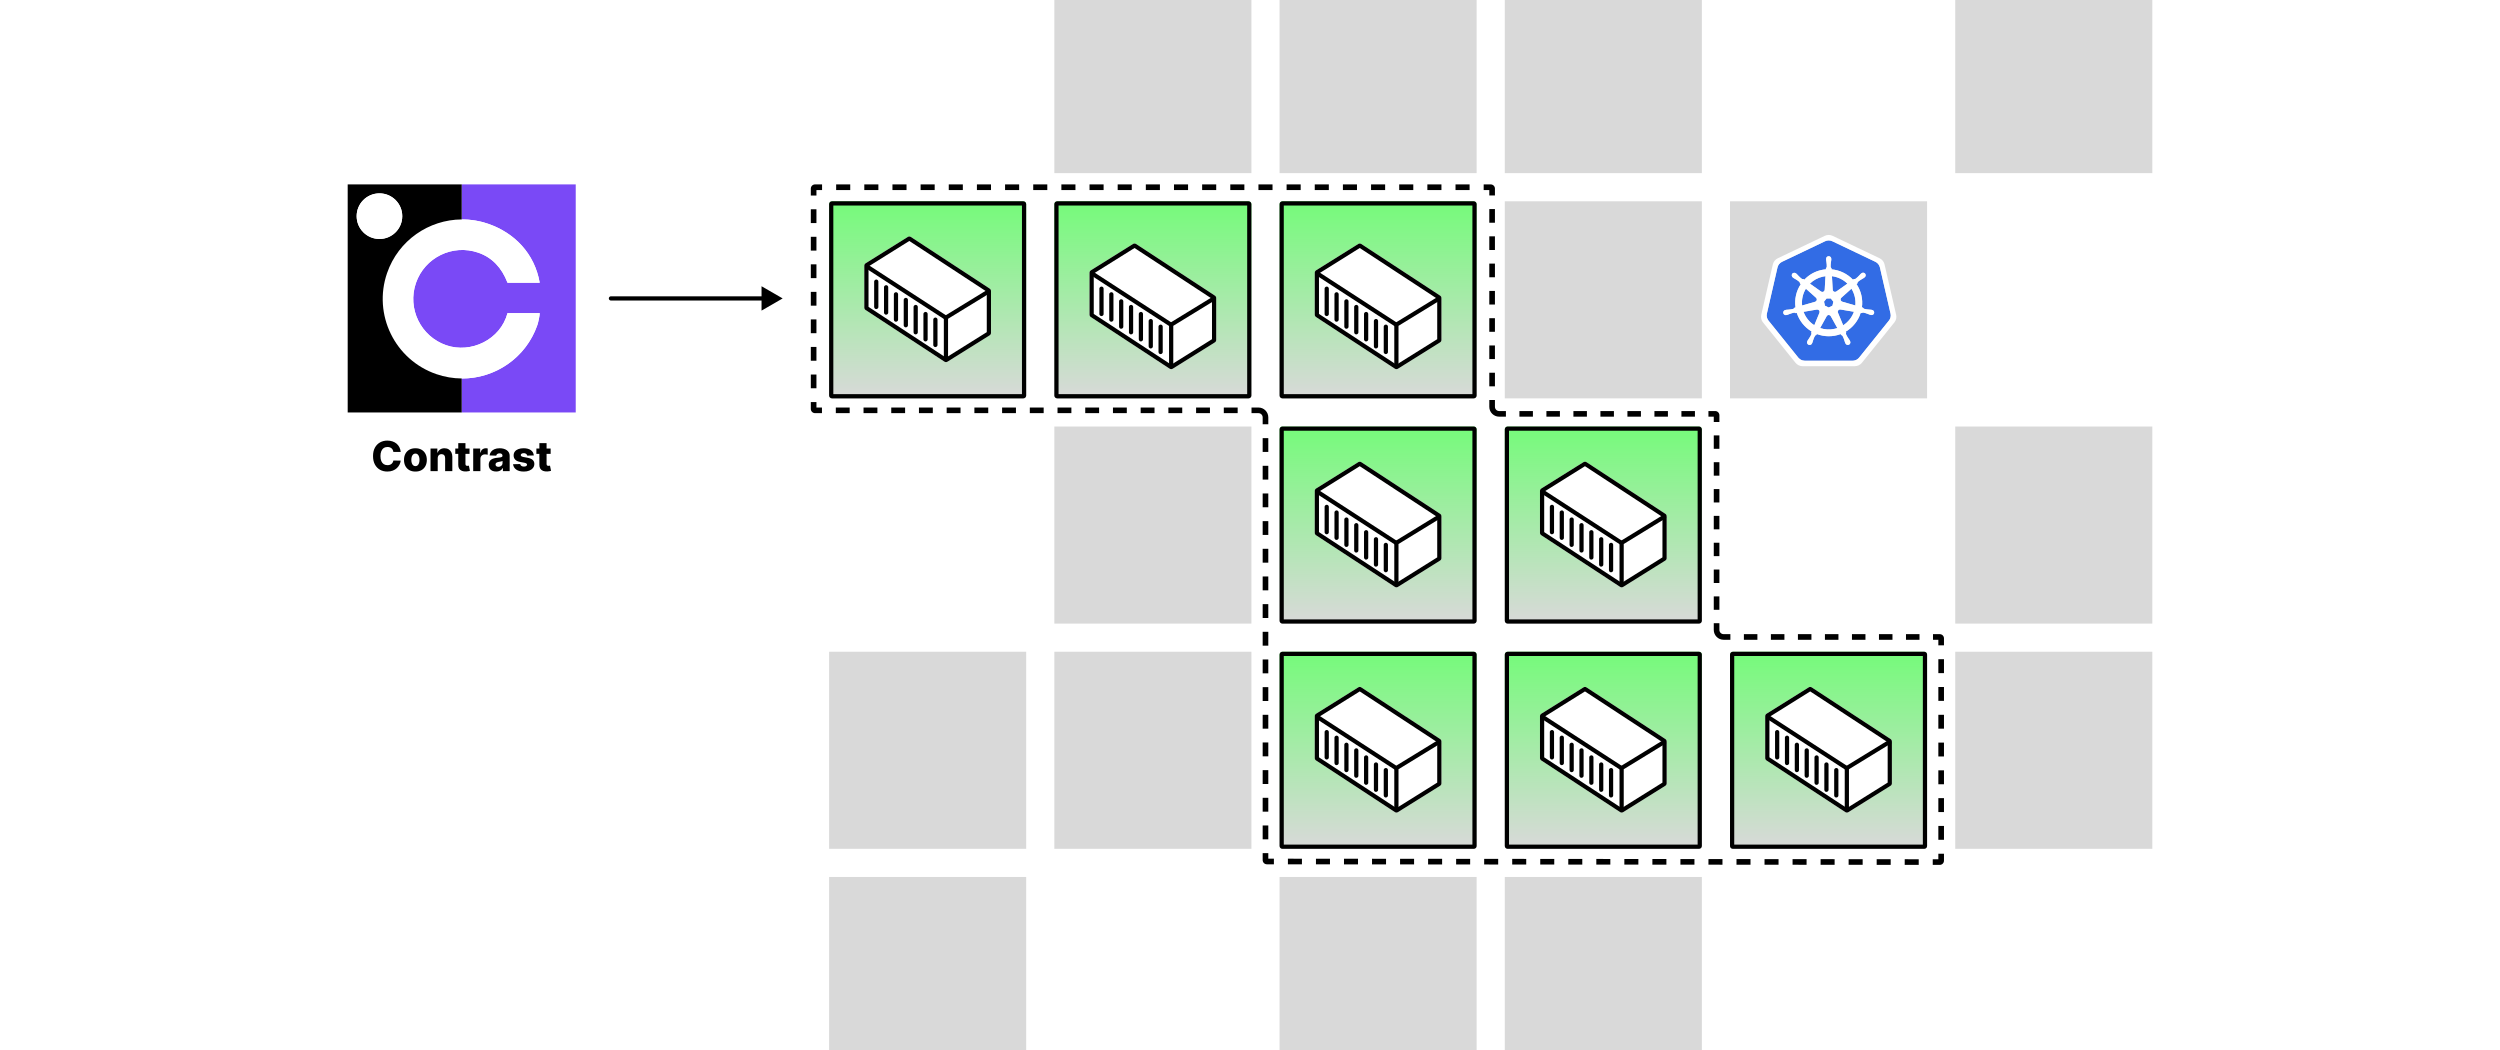 <svg width="1776" height="746" viewBox="0 0 1776 746" fill="none" xmlns="http://www.w3.org/2000/svg">
<rect x="0" y="0" width="1776" height="746" fill="#333333" stroke="none"/>
<g clip-path="url(#clip0_543_1292)">
<rect width="1776" height="746" fill="white"/>
<path fill-rule="evenodd" clip-rule="evenodd" d="M409 131H328V155.883C334.224 155.842 340.56 156.836 346.779 158.979C365.565 165.452 379.797 180.139 383.406 200.837L360.534 200.847C356.401 190.049 349.487 182.852 339.713 179.484C321.546 173.225 301.744 182.877 295.485 201.044C289.225 219.212 298.877 239.013 317.045 245.273C334.56 251.308 355.525 241.349 360.544 222.448L383.416 222.437C383.417 224.237 382.389 229.008 381.779 230.779C373.681 254.282 351.58 269.026 328 268.871V292.999H409V131Z" fill="#7A49F6"/>
<path d="M360.544 222.447C355.525 241.349 334.559 251.308 317.045 245.273C298.877 239.013 289.224 219.212 295.484 201.044C301.744 182.877 321.546 173.224 339.713 179.484C349.486 182.852 356.401 190.049 360.534 200.847L383.406 200.837C379.796 180.138 365.564 165.451 346.778 158.978C317.286 148.816 285.14 164.486 274.978 193.979C264.816 223.471 280.487 255.617 309.978 265.779C339.471 275.941 371.627 260.242 381.779 230.779C382.389 229.008 383.416 224.237 383.416 222.437L360.544 222.447Z" fill="white"/>
<path fill-rule="evenodd" clip-rule="evenodd" d="M247 131H328V155.883C304.707 156.039 282.998 170.705 274.978 193.979C264.816 223.471 280.487 255.617 309.978 265.779C315.945 267.835 322.02 268.832 328 268.871V292.999H247V131ZM269.564 169.764C278.511 169.764 285.764 162.511 285.764 153.564C285.764 144.617 278.511 137.364 269.564 137.364C260.617 137.364 253.364 144.617 253.364 153.564C253.364 162.511 260.617 169.764 269.564 169.764Z" fill="black"/>
<path d="M285.764 153.565C285.764 162.512 278.511 169.765 269.564 169.765C260.617 169.765 253.364 162.512 253.364 153.565C253.364 144.618 260.617 137.365 269.564 137.365C278.511 137.365 285.764 144.618 285.764 153.565Z" fill="white"/>
<path d="M589 145C589 143.895 589.895 143 591 143H727C728.105 143 729 143.895 729 145V281C729 282.105 728.105 283 727 283H591C589.895 283 589 282.105 589 281V145Z" fill="url(#paint0_linear_543_1292)"/>
<path fill-rule="evenodd" clip-rule="evenodd" d="M592 146V280H726V146H592ZM591 143C589.895 143 589 143.895 589 145V281C589 282.105 589.895 283 591 283H727C728.105 283 729 282.105 729 281V145C729 143.895 728.105 143 727 143H591Z" fill="black"/>
<path d="M749 145C749 143.895 749.895 143 751 143H887C888.105 143 889 143.895 889 145V281C889 282.105 888.105 283 887 283H751C749.895 283 749 282.105 749 281V145Z" fill="url(#paint1_linear_543_1292)"/>
<path fill-rule="evenodd" clip-rule="evenodd" d="M752 146V280H886V146H752ZM751 143C749.895 143 749 143.895 749 145V281C749 282.105 749.895 283 751 283H887C888.105 283 889 282.105 889 281V145C889 143.895 888.105 143 887 143H751Z" fill="black"/>
<path d="M909 -17H1049V123H909V-17Z" fill="#D9D9D9"/>
<path d="M1069 143H1209V283H1069V143Z" fill="#D9D9D9"/>
<path d="M1069 -17H1209V123H1069V-17Z" fill="#D9D9D9"/>
<path d="M749 303H889V443H749V303Z" fill="#D9D9D9"/>
<path d="M749 463H889V603H749V463Z" fill="#D9D9D9"/>
<path d="M589 463H729V603H589V463Z" fill="#D9D9D9"/>
<path d="M589 623H729V763H589V623Z" fill="#D9D9D9"/>
<path d="M909 623H1049V763H909V623Z" fill="#D9D9D9"/>
<path d="M1069 623H1209V763H1069V623Z" fill="#D9D9D9"/>
<path d="M749 -17H889V123H749V-17Z" fill="#D9D9D9"/>
<path d="M1389 463H1529V603H1389V463Z" fill="#D9D9D9"/>
<path d="M1389 303H1529V443H1389V303Z" fill="#D9D9D9"/>
<path d="M1389 -17H1529V123H1389V-17Z" fill="#D9D9D9"/>
<path d="M1229 143H1369V283H1229V143Z" fill="#D9D9D9"/>
<path d="M909 145C909 143.895 909.895 143 911 143H1047C1048.1 143 1049 143.895 1049 145V281C1049 282.105 1048.1 283 1047 283H911C909.895 283 909 282.105 909 281V145Z" fill="url(#paint2_linear_543_1292)"/>
<path fill-rule="evenodd" clip-rule="evenodd" d="M912 146V280H1046V146H912ZM911 143C909.895 143 909 143.895 909 145V281C909 282.105 909.895 283 911 283H1047C1048.1 283 1049 282.105 1049 281V145C1049 143.895 1048.1 143 1047 143H911Z" fill="black"/>
<path d="M909 305C909 303.895 909.895 303 911 303H1047C1048.1 303 1049 303.895 1049 305V441C1049 442.105 1048.1 443 1047 443H911C909.895 443 909 442.105 909 441V305Z" fill="url(#paint3_linear_543_1292)"/>
<path fill-rule="evenodd" clip-rule="evenodd" d="M912 306V440H1046V306H912ZM911 303C909.895 303 909 303.895 909 305V441C909 442.105 909.895 443 911 443H1047C1048.1 443 1049 442.105 1049 441V305C1049 303.895 1048.1 303 1047 303H911Z" fill="black"/>
<path d="M909 465C909 463.895 909.895 463 911 463H1047C1048.1 463 1049 463.895 1049 465V601C1049 602.105 1048.1 603 1047 603H911C909.895 603 909 602.105 909 601V465Z" fill="url(#paint4_linear_543_1292)"/>
<path fill-rule="evenodd" clip-rule="evenodd" d="M912 466V600H1046V466H912ZM911 463C909.895 463 909 463.895 909 465V601C909 602.105 909.895 603 911 603H1047C1048.1 603 1049 602.105 1049 601V465C1049 463.895 1048.1 463 1047 463H911Z" fill="black"/>
<path d="M1069 465C1069 463.895 1069.9 463 1071 463H1207C1208.1 463 1209 463.895 1209 465V601C1209 602.105 1208.1 603 1207 603H1071C1069.9 603 1069 602.105 1069 601V465Z" fill="url(#paint5_linear_543_1292)"/>
<path fill-rule="evenodd" clip-rule="evenodd" d="M1072 466V600H1206V466H1072ZM1071 463C1069.9 463 1069 463.895 1069 465V601C1069 602.105 1069.9 603 1071 603H1207C1208.1 603 1209 602.105 1209 601V465C1209 463.895 1208.1 463 1207 463H1071Z" fill="black"/>
<path d="M1229 465C1229 463.895 1229.9 463 1231 463H1367C1368.1 463 1369 463.895 1369 465V601C1369 602.105 1368.1 603 1367 603H1231C1229.9 603 1229 602.105 1229 601V465Z" fill="url(#paint6_linear_543_1292)"/>
<path fill-rule="evenodd" clip-rule="evenodd" d="M1232 466V600H1366V466H1232ZM1231 463C1229.9 463 1229 463.895 1229 465V601C1229 602.105 1229.9 603 1231 603H1367C1368.1 603 1369 602.105 1369 601V465C1369 463.895 1368.1 463 1367 463H1231Z" fill="black"/>
<path d="M670.93 256.924L614.904 220.218C614.34 219.848 614 219.219 614 218.545L614 188.734C614 188.045 614.355 187.404 614.94 187.038L644.915 168.304C645.576 167.89 646.418 167.899 647.071 168.327L703.096 205.033C703.66 205.403 704 206.032 704 206.706V236.517C704 237.207 703.645 237.848 703.06 238.213L673.086 256.947C672.424 257.361 671.582 257.352 670.93 256.924Z" fill="white"/>
<path fill-rule="evenodd" clip-rule="evenodd" d="M672.038 254.064L617 218.005L617 189.288L645.962 171.187L701 207.247V235.963L672.038 254.064ZM614.904 220.218L670.93 256.924C671.582 257.352 672.424 257.361 673.086 256.947L703.06 238.213C703.645 237.848 704 237.207 704 236.517V206.706C704 206.032 703.66 205.403 703.096 205.033L647.071 168.327C646.418 167.899 645.576 167.89 644.915 168.304L614.94 187.038C614.355 187.404 614 188.045 614 188.734L614 218.545C614 219.219 614.34 219.848 614.904 220.218Z" fill="black"/>
<path fill-rule="evenodd" clip-rule="evenodd" d="M670.5 224.786L702.216 205.347L703.784 207.904L673.5 226.466V254.626H670.5V224.786Z" fill="black"/>
<path fill-rule="evenodd" clip-rule="evenodd" d="M616 187.625L673 224.625L671.366 227.142L614.366 190.142L616 187.625Z" fill="black"/>
<path d="M621 200.087C621 198.964 622.189 198.239 623.187 198.754C623.686 199.011 624 199.526 624 200.087V218.064C624 219.21 622.766 219.933 621.766 219.372C621.293 219.107 621 218.607 621 218.064V200.087Z" fill="black"/>
<path d="M628 204.087C628 202.964 629.189 202.239 630.187 202.754C630.686 203.011 631 203.526 631 204.087V222.064C631 223.21 629.766 223.933 628.766 223.372C628.293 223.107 628 222.607 628 222.064V204.087Z" fill="black"/>
<path d="M635 209.087C635 207.964 636.189 207.239 637.187 207.754C637.686 208.011 638 208.526 638 209.087V227.064C638 228.21 636.766 228.933 635.766 228.372C635.293 228.107 635 227.607 635 227.064V209.087Z" fill="black"/>
<path d="M642 213.087C642 211.964 643.189 211.239 644.187 211.754C644.686 212.011 645 212.526 645 213.087V231.064C645 232.21 643.766 232.933 642.766 232.372C642.293 232.107 642 231.607 642 231.064V213.087Z" fill="black"/>
<path d="M649 218.087C649 216.964 650.189 216.239 651.187 216.754C651.686 217.011 652 217.526 652 218.087V236.064C652 237.21 650.766 237.933 649.766 237.372C649.293 237.107 649 236.607 649 236.064V218.087Z" fill="black"/>
<path d="M656 223.087C656 221.964 657.189 221.239 658.187 221.754C658.686 222.011 659 222.526 659 223.087V241.064C659 242.21 657.766 242.933 656.766 242.372C656.293 242.107 656 241.607 656 241.064V223.087Z" fill="black"/>
<path d="M663 227.087C663 225.964 664.189 225.239 665.187 225.754C665.686 226.011 666 226.526 666 227.087V245.064C666 246.21 664.766 246.933 663.766 246.372C663.293 246.107 663 245.607 663 245.064V227.087Z" fill="black"/>
<path d="M830.93 261.924L774.904 225.218C774.34 224.848 774 224.219 774 223.545L774 193.734C774 193.045 774.355 192.404 774.94 192.038L804.915 173.304C805.576 172.89 806.418 172.899 807.071 173.327L863.096 210.033C863.66 210.403 864 211.032 864 211.706V241.517C864 242.207 863.645 242.848 863.06 243.213L833.086 261.947C832.424 262.361 831.582 262.352 830.93 261.924Z" fill="white"/>
<path fill-rule="evenodd" clip-rule="evenodd" d="M832.038 259.064L777 223.005L777 194.288L805.962 176.187L861 212.247V240.963L832.038 259.064ZM774.904 225.218L830.93 261.924C831.582 262.352 832.424 262.361 833.086 261.947L863.06 243.213C863.645 242.848 864 242.207 864 241.517V211.706C864 211.032 863.66 210.403 863.096 210.033L807.071 173.327C806.418 172.899 805.576 172.89 804.915 173.304L774.94 192.038C774.355 192.404 774 193.045 774 193.734L774 223.545C774 224.219 774.34 224.848 774.904 225.218Z" fill="black"/>
<path fill-rule="evenodd" clip-rule="evenodd" d="M830.5 229.786L862.216 210.347L863.784 212.904L833.5 231.466V259.626H830.5V229.786Z" fill="black"/>
<path fill-rule="evenodd" clip-rule="evenodd" d="M776 192.625L833 229.625L831.366 232.142L774.366 195.142L776 192.625Z" fill="black"/>
<path d="M781 205.087C781 203.964 782.189 203.239 783.187 203.754C783.686 204.011 784 204.526 784 205.087V223.064C784 224.21 782.766 224.933 781.766 224.372C781.293 224.107 781 223.607 781 223.064V205.087Z" fill="black"/>
<path d="M788 209.087C788 207.964 789.189 207.239 790.187 207.754C790.686 208.011 791 208.526 791 209.087V227.064C791 228.21 789.766 228.933 788.766 228.372C788.293 228.107 788 227.607 788 227.064V209.087Z" fill="black"/>
<path d="M795 214.087C795 212.964 796.189 212.239 797.187 212.754C797.686 213.011 798 213.526 798 214.087V232.064C798 233.21 796.766 233.933 795.766 233.372C795.293 233.107 795 232.607 795 232.064V214.087Z" fill="black"/>
<path d="M802 218.087C802 216.964 803.189 216.239 804.187 216.754C804.686 217.011 805 217.526 805 218.087V236.064C805 237.21 803.766 237.933 802.766 237.372C802.293 237.107 802 236.607 802 236.064V218.087Z" fill="black"/>
<path d="M809 223.087C809 221.964 810.189 221.239 811.187 221.754C811.686 222.011 812 222.526 812 223.087V241.064C812 242.21 810.766 242.933 809.766 242.372C809.293 242.107 809 241.607 809 241.064V223.087Z" fill="black"/>
<path d="M816 228.087C816 226.964 817.189 226.239 818.187 226.754C818.686 227.011 819 227.526 819 228.087V246.064C819 247.21 817.766 247.933 816.766 247.372C816.293 247.107 816 246.607 816 246.064V228.087Z" fill="black"/>
<path d="M823 232.087C823 230.964 824.189 230.239 825.187 230.754C825.686 231.011 826 231.526 826 232.087V250.064C826 251.21 824.766 251.933 823.766 251.372C823.293 251.107 823 250.607 823 250.064V232.087Z" fill="black"/>
<path d="M990.93 261.924L934.904 225.218C934.34 224.848 934 224.219 934 223.545L934 193.734C934 193.045 934.355 192.404 934.94 192.038L964.915 173.304C965.576 172.89 966.418 172.899 967.071 173.327L1023.1 210.033C1023.66 210.403 1024 211.032 1024 211.706V241.517C1024 242.207 1023.65 242.848 1023.06 243.213L993.086 261.947C992.424 262.361 991.582 262.352 990.93 261.924Z" fill="white"/>
<path fill-rule="evenodd" clip-rule="evenodd" d="M992.038 259.064L937 223.005L937 194.288L965.962 176.187L1021 212.247V240.963L992.038 259.064ZM934.904 225.218L990.93 261.924C991.582 262.352 992.424 262.361 993.086 261.947L1023.06 243.213C1023.65 242.848 1024 242.207 1024 241.517V211.706C1024 211.032 1023.66 210.403 1023.1 210.033L967.071 173.327C966.418 172.899 965.576 172.89 964.915 173.304L934.94 192.038C934.355 192.404 934 193.045 934 193.734L934 223.545C934 224.219 934.34 224.848 934.904 225.218Z" fill="black"/>
<path fill-rule="evenodd" clip-rule="evenodd" d="M990.5 229.786L1022.22 210.347L1023.78 212.904L993.5 231.466V259.626H990.5V229.786Z" fill="black"/>
<path fill-rule="evenodd" clip-rule="evenodd" d="M936 192.625L993 229.625L991.366 232.142L934.366 195.142L936 192.625Z" fill="black"/>
<path d="M941 205.087C941 203.964 942.189 203.239 943.187 203.754C943.686 204.011 944 204.526 944 205.087V223.064C944 224.21 942.766 224.933 941.766 224.372C941.293 224.107 941 223.607 941 223.064V205.087Z" fill="black"/>
<path d="M948 209.087C948 207.964 949.189 207.239 950.187 207.754C950.686 208.011 951 208.526 951 209.087V227.064C951 228.21 949.766 228.933 948.766 228.372C948.293 228.107 948 227.607 948 227.064V209.087Z" fill="black"/>
<path d="M955 214.087C955 212.964 956.189 212.239 957.187 212.754C957.686 213.011 958 213.526 958 214.087V232.064C958 233.21 956.766 233.933 955.766 233.372C955.293 233.107 955 232.607 955 232.064V214.087Z" fill="black"/>
<path d="M962 218.087C962 216.964 963.189 216.239 964.187 216.754C964.686 217.011 965 217.526 965 218.087V236.064C965 237.21 963.766 237.933 962.766 237.372C962.293 237.107 962 236.607 962 236.064V218.087Z" fill="black"/>
<path d="M969 223.087C969 221.964 970.189 221.239 971.187 221.754C971.686 222.011 972 222.526 972 223.087V241.064C972 242.21 970.766 242.933 969.766 242.372C969.293 242.107 969 241.607 969 241.064V223.087Z" fill="black"/>
<path d="M976 228.087C976 226.964 977.189 226.239 978.187 226.754C978.686 227.011 979 227.526 979 228.087V246.064C979 247.21 977.766 247.933 976.766 247.372C976.293 247.107 976 246.607 976 246.064V228.087Z" fill="black"/>
<path d="M983 232.087C983 230.964 984.189 230.239 985.187 230.754C985.686 231.011 986 231.526 986 232.087V250.064C986 251.21 984.766 251.933 983.766 251.372C983.293 251.107 983 250.607 983 250.064V232.087Z" fill="black"/>
<path d="M990.93 416.924L934.904 380.218C934.34 379.848 934 379.219 934 378.545L934 348.734C934 348.045 934.355 347.404 934.94 347.038L964.915 328.304C965.576 327.89 966.418 327.899 967.071 328.327L1023.1 365.033C1023.66 365.403 1024 366.032 1024 366.706V396.517C1024 397.207 1023.65 397.848 1023.06 398.213L993.086 416.947C992.424 417.361 991.582 417.352 990.93 416.924Z" fill="white"/>
<path fill-rule="evenodd" clip-rule="evenodd" d="M992.038 414.064L937 378.005L937 349.288L965.962 331.187L1021 367.247V395.963L992.038 414.064ZM934.904 380.218L990.93 416.924C991.582 417.352 992.424 417.361 993.086 416.947L1023.06 398.213C1023.65 397.848 1024 397.207 1024 396.517V366.706C1024 366.032 1023.66 365.403 1023.1 365.033L967.071 328.327C966.418 327.899 965.576 327.89 964.915 328.304L934.94 347.038C934.355 347.404 934 348.045 934 348.734L934 378.545C934 379.219 934.34 379.848 934.904 380.218Z" fill="black"/>
<path fill-rule="evenodd" clip-rule="evenodd" d="M990.5 384.786L1022.22 365.347L1023.78 367.904L993.5 386.466V414.626H990.5V384.786Z" fill="black"/>
<path fill-rule="evenodd" clip-rule="evenodd" d="M936 347.625L993 384.625L991.366 387.142L934.366 350.142L936 347.625Z" fill="black"/>
<path d="M941 360.087C941 358.964 942.189 358.239 943.187 358.754C943.686 359.011 944 359.526 944 360.087V378.064C944 379.21 942.766 379.933 941.766 379.372C941.293 379.107 941 378.607 941 378.064V360.087Z" fill="black"/>
<path d="M948 364.087C948 362.964 949.189 362.239 950.187 362.754C950.686 363.011 951 363.526 951 364.087V382.064C951 383.21 949.766 383.933 948.766 383.372C948.293 383.107 948 382.607 948 382.064V364.087Z" fill="black"/>
<path d="M955 369.087C955 367.964 956.189 367.239 957.187 367.754C957.686 368.011 958 368.526 958 369.087V387.064C958 388.21 956.766 388.933 955.766 388.372C955.293 388.107 955 387.607 955 387.064V369.087Z" fill="black"/>
<path d="M962 373.087C962 371.964 963.189 371.239 964.187 371.754C964.686 372.011 965 372.526 965 373.087V391.064C965 392.21 963.766 392.933 962.766 392.372C962.293 392.107 962 391.607 962 391.064V373.087Z" fill="black"/>
<path d="M969 378.087C969 376.964 970.189 376.239 971.187 376.754C971.686 377.011 972 377.526 972 378.087V396.064C972 397.21 970.766 397.933 969.766 397.372C969.293 397.107 969 396.607 969 396.064V378.087Z" fill="black"/>
<path d="M976 383.087C976 381.964 977.189 381.239 978.187 381.754C978.686 382.011 979 382.526 979 383.087V401.064C979 402.21 977.766 402.933 976.766 402.372C976.293 402.107 976 401.607 976 401.064V383.087Z" fill="black"/>
<path d="M983 387.087C983 385.964 984.189 385.239 985.187 385.754C985.686 386.011 986 386.526 986 387.087V405.064C986 406.21 984.766 406.933 983.766 406.372C983.293 406.107 983 405.607 983 405.064V387.087Z" fill="black"/>
<path d="M1069 305C1069 303.895 1069.9 303 1071 303H1207C1208.1 303 1209 303.895 1209 305V441C1209 442.105 1208.1 443 1207 443H1071C1069.9 443 1069 442.105 1069 441V305Z" fill="url(#paint7_linear_543_1292)"/>
<path fill-rule="evenodd" clip-rule="evenodd" d="M1072 306V440H1206V306H1072ZM1071 303C1069.9 303 1069 303.895 1069 305V441C1069 442.105 1069.9 443 1071 443H1207C1208.1 443 1209 442.105 1209 441V305C1209 303.895 1208.1 303 1207 303H1071Z" fill="black"/>
<path d="M1150.93 416.924L1094.9 380.218C1094.34 379.848 1094 379.219 1094 378.545L1094 348.734C1094 348.045 1094.36 347.404 1094.94 347.038L1124.91 328.304C1125.58 327.89 1126.42 327.899 1127.07 328.327L1183.1 365.033C1183.66 365.403 1184 366.032 1184 366.706V396.517C1184 397.207 1183.65 397.848 1183.06 398.213L1153.09 416.947C1152.42 417.361 1151.58 417.352 1150.93 416.924Z" fill="white"/>
<path fill-rule="evenodd" clip-rule="evenodd" d="M1152.04 414.064L1097 378.005L1097 349.288L1125.96 331.187L1181 367.247V395.963L1152.04 414.064ZM1094.9 380.218L1150.93 416.924C1151.58 417.352 1152.42 417.361 1153.09 416.947L1183.06 398.213C1183.65 397.848 1184 397.207 1184 396.517V366.706C1184 366.032 1183.66 365.403 1183.1 365.033L1127.07 328.327C1126.42 327.899 1125.58 327.89 1124.91 328.304L1094.94 347.038C1094.36 347.404 1094 348.045 1094 348.734L1094 378.545C1094 379.219 1094.34 379.848 1094.9 380.218Z" fill="black"/>
<path fill-rule="evenodd" clip-rule="evenodd" d="M1150.5 384.786L1182.22 365.347L1183.78 367.904L1153.5 386.466V414.626H1150.5V384.786Z" fill="black"/>
<path fill-rule="evenodd" clip-rule="evenodd" d="M1096 347.625L1153 384.625L1151.37 387.142L1094.37 350.142L1096 347.625Z" fill="black"/>
<path d="M1101 360.087C1101 358.964 1102.19 358.239 1103.19 358.754C1103.69 359.011 1104 359.526 1104 360.087V378.064C1104 379.21 1102.77 379.933 1101.77 379.372C1101.29 379.107 1101 378.607 1101 378.064V360.087Z" fill="black"/>
<path d="M1108 364.087C1108 362.964 1109.19 362.239 1110.19 362.754C1110.69 363.011 1111 363.526 1111 364.087V382.064C1111 383.21 1109.77 383.933 1108.77 383.372C1108.29 383.107 1108 382.607 1108 382.064V364.087Z" fill="black"/>
<path d="M1115 369.087C1115 367.964 1116.19 367.239 1117.19 367.754C1117.69 368.011 1118 368.526 1118 369.087V387.064C1118 388.21 1116.77 388.933 1115.77 388.372C1115.29 388.107 1115 387.607 1115 387.064V369.087Z" fill="black"/>
<path d="M1122 373.087C1122 371.964 1123.19 371.239 1124.19 371.754C1124.69 372.011 1125 372.526 1125 373.087V391.064C1125 392.21 1123.77 392.933 1122.77 392.372C1122.29 392.107 1122 391.607 1122 391.064V373.087Z" fill="black"/>
<path d="M1129 378.087C1129 376.964 1130.19 376.239 1131.19 376.754C1131.69 377.011 1132 377.526 1132 378.087V396.064C1132 397.21 1130.77 397.933 1129.77 397.372C1129.29 397.107 1129 396.607 1129 396.064V378.087Z" fill="black"/>
<path d="M1136 383.087C1136 381.964 1137.19 381.239 1138.19 381.754C1138.69 382.011 1139 382.526 1139 383.087V401.064C1139 402.21 1137.77 402.933 1136.77 402.372C1136.29 402.107 1136 401.607 1136 401.064V383.087Z" fill="black"/>
<path d="M1143 387.087C1143 385.964 1144.19 385.239 1145.19 385.754C1145.69 386.011 1146 386.526 1146 387.087V405.064C1146 406.21 1144.77 406.933 1143.77 406.372C1143.29 406.107 1143 405.607 1143 405.064V387.087Z" fill="black"/>
<path d="M990.93 576.924L934.904 540.218C934.34 539.848 934 539.219 934 538.545L934 508.734C934 508.045 934.355 507.404 934.94 507.038L964.915 488.304C965.576 487.89 966.418 487.899 967.071 488.327L1023.1 525.033C1023.66 525.403 1024 526.032 1024 526.706V556.517C1024 557.207 1023.65 557.848 1023.06 558.213L993.086 576.947C992.424 577.361 991.582 577.352 990.93 576.924Z" fill="white"/>
<path fill-rule="evenodd" clip-rule="evenodd" d="M992.038 574.064L937 538.005L937 509.288L965.962 491.187L1021 527.247V555.963L992.038 574.064ZM934.904 540.218L990.93 576.924C991.582 577.352 992.424 577.361 993.086 576.947L1023.06 558.213C1023.65 557.848 1024 557.207 1024 556.517V526.706C1024 526.032 1023.66 525.403 1023.1 525.033L967.071 488.327C966.418 487.899 965.576 487.89 964.915 488.304L934.94 507.038C934.355 507.404 934 508.045 934 508.734L934 538.545C934 539.219 934.34 539.848 934.904 540.218Z" fill="black"/>
<path fill-rule="evenodd" clip-rule="evenodd" d="M990.5 544.786L1022.22 525.347L1023.78 527.904L993.5 546.466V574.626H990.5V544.786Z" fill="black"/>
<path fill-rule="evenodd" clip-rule="evenodd" d="M936 507.625L993 544.625L991.366 547.142L934.366 510.142L936 507.625Z" fill="black"/>
<path d="M941 520.087C941 518.964 942.189 518.239 943.187 518.754C943.686 519.011 944 519.526 944 520.087V538.064C944 539.21 942.766 539.933 941.766 539.372C941.293 539.107 941 538.607 941 538.064V520.087Z" fill="black"/>
<path d="M948 524.087C948 522.964 949.189 522.239 950.187 522.754C950.686 523.011 951 523.526 951 524.087V542.064C951 543.21 949.766 543.933 948.766 543.372C948.293 543.107 948 542.607 948 542.064V524.087Z" fill="black"/>
<path d="M955 529.087C955 527.964 956.189 527.239 957.187 527.754C957.686 528.011 958 528.526 958 529.087V547.064C958 548.21 956.766 548.933 955.766 548.372C955.293 548.107 955 547.607 955 547.064V529.087Z" fill="black"/>
<path d="M962 533.087C962 531.964 963.189 531.239 964.187 531.754C964.686 532.011 965 532.526 965 533.087V551.064C965 552.21 963.766 552.933 962.766 552.372C962.293 552.107 962 551.607 962 551.064V533.087Z" fill="black"/>
<path d="M969 538.087C969 536.964 970.189 536.239 971.187 536.754C971.686 537.011 972 537.526 972 538.087V556.064C972 557.21 970.766 557.933 969.766 557.372C969.293 557.107 969 556.607 969 556.064V538.087Z" fill="black"/>
<path d="M976 543.087C976 541.964 977.189 541.239 978.187 541.754C978.686 542.011 979 542.526 979 543.087V561.064C979 562.21 977.766 562.933 976.766 562.372C976.293 562.107 976 561.607 976 561.064V543.087Z" fill="black"/>
<path d="M983 547.087C983 545.964 984.189 545.239 985.187 545.754C985.686 546.011 986 546.526 986 547.087V565.064C986 566.21 984.766 566.933 983.766 566.372C983.293 566.107 983 565.607 983 565.064V547.087Z" fill="black"/>
<path d="M1150.93 576.924L1094.9 540.218C1094.34 539.848 1094 539.219 1094 538.545L1094 508.734C1094 508.045 1094.36 507.404 1094.94 507.038L1124.91 488.304C1125.58 487.89 1126.42 487.899 1127.07 488.327L1183.1 525.033C1183.66 525.403 1184 526.032 1184 526.706V556.517C1184 557.207 1183.65 557.848 1183.06 558.213L1153.09 576.947C1152.42 577.361 1151.58 577.352 1150.93 576.924Z" fill="white"/>
<path fill-rule="evenodd" clip-rule="evenodd" d="M1152.04 574.064L1097 538.005L1097 509.288L1125.96 491.187L1181 527.247V555.963L1152.04 574.064ZM1094.9 540.218L1150.93 576.924C1151.58 577.352 1152.42 577.361 1153.09 576.947L1183.06 558.213C1183.65 557.848 1184 557.207 1184 556.517V526.706C1184 526.032 1183.66 525.403 1183.1 525.033L1127.07 488.327C1126.42 487.899 1125.58 487.89 1124.91 488.304L1094.94 507.038C1094.36 507.404 1094 508.045 1094 508.734L1094 538.545C1094 539.219 1094.34 539.848 1094.9 540.218Z" fill="black"/>
<path fill-rule="evenodd" clip-rule="evenodd" d="M1150.5 544.786L1182.22 525.347L1183.78 527.904L1153.5 546.466V574.626H1150.5V544.786Z" fill="black"/>
<path fill-rule="evenodd" clip-rule="evenodd" d="M1096 507.625L1153 544.625L1151.37 547.142L1094.37 510.142L1096 507.625Z" fill="black"/>
<path d="M1101 520.087C1101 518.964 1102.19 518.239 1103.19 518.754C1103.69 519.011 1104 519.526 1104 520.087V538.064C1104 539.21 1102.77 539.933 1101.77 539.372C1101.29 539.107 1101 538.607 1101 538.064V520.087Z" fill="black"/>
<path d="M1108 524.087C1108 522.964 1109.19 522.239 1110.19 522.754C1110.69 523.011 1111 523.526 1111 524.087V542.064C1111 543.21 1109.77 543.933 1108.77 543.372C1108.29 543.107 1108 542.607 1108 542.064V524.087Z" fill="black"/>
<path d="M1115 529.087C1115 527.964 1116.19 527.239 1117.19 527.754C1117.69 528.011 1118 528.526 1118 529.087V547.064C1118 548.21 1116.77 548.933 1115.77 548.372C1115.29 548.107 1115 547.607 1115 547.064V529.087Z" fill="black"/>
<path d="M1122 533.087C1122 531.964 1123.19 531.239 1124.19 531.754C1124.69 532.011 1125 532.526 1125 533.087V551.064C1125 552.21 1123.77 552.933 1122.77 552.372C1122.29 552.107 1122 551.607 1122 551.064V533.087Z" fill="black"/>
<path d="M1129 538.087C1129 536.964 1130.19 536.239 1131.19 536.754C1131.69 537.011 1132 537.526 1132 538.087V556.064C1132 557.21 1130.77 557.933 1129.77 557.372C1129.29 557.107 1129 556.607 1129 556.064V538.087Z" fill="black"/>
<path d="M1136 543.087C1136 541.964 1137.19 541.239 1138.19 541.754C1138.69 542.011 1139 542.526 1139 543.087V561.064C1139 562.21 1137.77 562.933 1136.77 562.372C1136.29 562.107 1136 561.607 1136 561.064V543.087Z" fill="black"/>
<path d="M1143 547.087C1143 545.964 1144.19 545.239 1145.19 545.754C1145.69 546.011 1146 546.526 1146 547.087V565.064C1146 566.21 1144.77 566.933 1143.77 566.372C1143.29 566.107 1143 565.607 1143 565.064V547.087Z" fill="black"/>
<path d="M1310.93 576.924L1254.9 540.218C1254.34 539.848 1254 539.219 1254 538.545L1254 508.734C1254 508.045 1254.36 507.404 1254.94 507.038L1284.91 488.304C1285.58 487.89 1286.42 487.899 1287.07 488.327L1343.1 525.033C1343.66 525.403 1344 526.032 1344 526.706V556.517C1344 557.207 1343.65 557.848 1343.06 558.213L1313.09 576.947C1312.42 577.361 1311.58 577.352 1310.93 576.924Z" fill="white"/>
<path fill-rule="evenodd" clip-rule="evenodd" d="M1312.04 574.064L1257 538.005L1257 509.288L1285.96 491.187L1341 527.247V555.963L1312.04 574.064ZM1254.9 540.218L1310.93 576.924C1311.58 577.352 1312.42 577.361 1313.09 576.947L1343.06 558.213C1343.65 557.848 1344 557.207 1344 556.517V526.706C1344 526.032 1343.66 525.403 1343.1 525.033L1287.07 488.327C1286.42 487.899 1285.58 487.89 1284.91 488.304L1254.94 507.038C1254.36 507.404 1254 508.045 1254 508.734L1254 538.545C1254 539.219 1254.34 539.848 1254.9 540.218Z" fill="black"/>
<path fill-rule="evenodd" clip-rule="evenodd" d="M1310.5 544.786L1342.22 525.347L1343.78 527.904L1313.5 546.466V574.626H1310.5V544.786Z" fill="black"/>
<path fill-rule="evenodd" clip-rule="evenodd" d="M1256 507.625L1313 544.625L1311.37 547.142L1254.37 510.142L1256 507.625Z" fill="black"/>
<path d="M1261 520.087C1261 518.964 1262.19 518.239 1263.19 518.754C1263.69 519.011 1264 519.526 1264 520.087V538.064C1264 539.21 1262.77 539.933 1261.77 539.372C1261.29 539.107 1261 538.607 1261 538.064V520.087Z" fill="black"/>
<path d="M1268 524.087C1268 522.964 1269.19 522.239 1270.19 522.754C1270.69 523.011 1271 523.526 1271 524.087V542.064C1271 543.21 1269.77 543.933 1268.77 543.372C1268.29 543.107 1268 542.607 1268 542.064V524.087Z" fill="black"/>
<path d="M1275 529.087C1275 527.964 1276.19 527.239 1277.19 527.754C1277.69 528.011 1278 528.526 1278 529.087V547.064C1278 548.21 1276.77 548.933 1275.77 548.372C1275.29 548.107 1275 547.607 1275 547.064V529.087Z" fill="black"/>
<path d="M1282 533.087C1282 531.964 1283.19 531.239 1284.19 531.754C1284.69 532.011 1285 532.526 1285 533.087V551.064C1285 552.21 1283.77 552.933 1282.77 552.372C1282.29 552.107 1282 551.607 1282 551.064V533.087Z" fill="black"/>
<path d="M1289 538.087C1289 536.964 1290.19 536.239 1291.19 536.754C1291.69 537.011 1292 537.526 1292 538.087V556.064C1292 557.21 1290.77 557.933 1289.77 557.372C1289.29 557.107 1289 556.607 1289 556.064V538.087Z" fill="black"/>
<path d="M1296 543.087C1296 541.964 1297.19 541.239 1298.19 541.754C1298.69 542.011 1299 542.526 1299 543.087V561.064C1299 562.21 1297.77 562.933 1296.77 562.372C1296.29 562.107 1296 561.607 1296 561.064V543.087Z" fill="black"/>
<path d="M1303 547.087C1303 545.964 1304.19 545.239 1305.19 545.754C1305.69 546.011 1306 546.526 1306 547.087V565.064C1306 566.21 1304.77 566.933 1303.77 566.372C1303.29 566.107 1303 565.607 1303 565.064V547.087Z" fill="black"/>
<path fill-rule="evenodd" clip-rule="evenodd" d="M1221.46 442.735H1217.46V447.5C1217.46 451.366 1220.6 454.5 1224.46 454.5H1229.26V450.5H1224.46C1222.81 450.5 1221.46 449.157 1221.46 447.5V442.735ZM1381 606.483H1377V610.417L1373.02 610.414L1373.02 614.414L1378 614.418C1379.66 614.419 1381 613.076 1381 611.418V606.483ZM1363.06 614.405L1363.06 610.405L1353.11 610.396L1353.1 614.396L1363.06 614.405ZM1343.14 614.388L1343.15 610.388L1333.19 610.379L1333.19 614.379L1343.14 614.388ZM1323.23 614.37L1323.23 610.37L1313.27 610.362L1313.27 614.362L1323.23 614.37ZM1303.31 614.353L1303.31 610.353L1293.36 610.344L1293.35 614.344L1303.31 614.353ZM1283.39 614.336L1283.4 610.336L1273.44 610.327L1273.44 614.327L1283.39 614.336ZM1263.48 614.319L1263.48 610.319L1253.52 610.31L1253.52 614.31L1263.48 614.319ZM1243.56 614.301L1243.56 610.301L1233.61 610.293L1233.6 614.293L1243.56 614.301ZM1223.64 614.284L1213.68 614.275L1213.69 610.275L1223.65 610.284L1223.64 614.284ZM1203.73 614.267L1203.73 610.267L1193.77 610.258L1193.77 614.258L1203.73 614.267ZM1183.81 614.249L1183.81 610.249L1173.86 610.241L1173.85 614.241L1183.81 614.249ZM1163.89 614.232L1163.9 610.232L1153.94 610.223L1153.93 614.223L1163.89 614.232ZM1143.98 614.215L1143.98 610.215L1134.02 610.206L1134.02 614.206L1143.98 614.215ZM1124.06 614.198L1124.06 610.198L1114.11 610.189L1114.1 614.189L1124.06 614.198ZM1104.14 614.18L1104.15 610.18L1094.19 610.172L1094.18 614.172L1104.14 614.18ZM1084.23 614.163L1074.27 614.154L1074.27 610.154L1084.23 610.163L1084.23 614.163ZM1064.31 614.146L1054.35 614.137L1054.36 610.137L1064.31 610.146L1064.31 614.146ZM1044.39 614.128L1044.4 610.128L1034.44 610.12L1034.43 614.12L1044.39 614.128ZM1024.48 614.111L1024.48 610.111L1014.52 610.102L1014.52 614.102L1024.48 614.111ZM1004.56 614.094L1004.56 610.094L994.605 610.085L994.602 614.085L1004.56 614.094ZM984.643 614.076L984.647 610.076L974.688 610.068L974.685 614.068L984.643 614.076ZM964.727 614.059L964.73 610.059L954.772 610.051L954.768 614.051L964.727 614.059ZM944.81 614.042L944.813 610.042L934.855 610.033L934.852 614.033L944.81 614.042ZM924.893 614.025L924.897 610.025L914.938 610.016L914.935 614.016L924.893 614.025ZM1221.46 433.203H1217.46V423.672H1221.46V433.203ZM1221.46 414.141H1217.46V404.61H1221.46V414.141ZM1221.46 395.078H1217.46V385.547H1221.46V395.078ZM1221.46 376.016H1217.46V366.485H1221.46V376.016ZM1221.46 356.953H1217.46V347.422H1221.46V356.953ZM1221.46 337.891H1217.46V328.36H1221.46V337.891ZM1221.46 318.828H1217.46V309.297H1221.46V318.828ZM1221.46 299.766H1217.46V296H1213.67V292H1218.46C1220.12 292 1221.46 293.343 1221.46 295V299.766ZM1204.08 292V296H1194.48V292H1204.08ZM1184.89 292V296H1175.3V292H1184.89ZM1165.71 292V296H1156.12V292H1165.71ZM1146.53 292V296H1136.94V292H1146.53ZM1127.34 292V296H1117.75V292H1127.34ZM1108.16 292V296H1098.57V292H1108.16ZM1088.98 292V296H1079.39V292H1088.98ZM1069.8 292V296H1065C1061.13 296 1058 292.866 1058 289V284.156H1062V289C1062 290.657 1063.34 292 1065 292H1069.8ZM1062 274.469H1058V264.781H1062V274.469ZM1062 255.094H1058V245.406H1062V255.094ZM1062 235.719H1058V226.031H1062V235.719ZM1062 216.344H1058V206.657H1062V216.344ZM1062 196.969H1058V187.282H1062V196.969ZM1062 177.594H1058V167.907H1062V177.594ZM1062 158.219H1058V148.532H1062V158.219ZM1062 138.844H1058V135H1054V131H1059C1060.66 131 1062 132.344 1062 134V138.844ZM1044 131V135H1034V131H1044ZM1024 131V135H1014V131H1024ZM1004 131V135H994V131H1004ZM984 131V135H974V131H984ZM964 131V135H954V131H964ZM944 131V135H934V131H944ZM924 131V135H914V131H924ZM904 131V135H894V131H904ZM884 131V135H874V131H884ZM864 131V135H854V131H864ZM844 131V135H834V131H844ZM824 131V135H814V131H824ZM804 131V135H794V131H804ZM784 131V135H774V131H784ZM764 131V135H754V131H764ZM744 131V135H734V131H744ZM724 131V135H714V131H724ZM704 131V135H694V131H704ZM684 131V135H674V131H684ZM664 131V135H654V131H664ZM644 131V135H634V131H644ZM624 131V135H614V131H624ZM604 131V135H594V131H604ZM584 131V135H580V138.891H576V134C576 132.344 577.343 131 579 131H584ZM576 148.672H580V158.454H576V148.672ZM576 168.235H580V178.016H576V168.235ZM576 187.797H580V197.579H576V187.797ZM576 207.36H580V217.141H576V207.36ZM576 226.922H580V236.704H576V226.922ZM576 246.485H580V256.266H576V246.485ZM576 266.047H580V275.829H576V266.047ZM576 285.61H580V289.5H583.922V293.5H579C577.343 293.5 576 292.157 576 290.5V285.61ZM593.766 293.5V289.5H603.609V293.5H593.766ZM613.453 293.5V289.5H623.297V293.5H613.453ZM633.141 293.5V289.5H642.984V293.5H633.141ZM652.828 293.5V289.5H662.672V293.5H652.828ZM672.516 293.5V289.5H682.359V293.5H672.516ZM692.203 293.5V289.5H702.047V293.5H692.203ZM711.891 293.5V289.5H721.734V293.5H711.891ZM731.578 293.5V289.5H741.422V293.5H731.578ZM751.266 293.5V289.5H761.109V293.5H751.266ZM770.953 293.5V289.5H780.797V293.5H770.953ZM790.641 293.5V289.5H800.484V293.5H790.641ZM810.328 293.5V289.5H820.172V293.5H810.328ZM830.016 293.5V289.5H839.859V293.5H830.016ZM849.703 293.5V289.5H859.547V293.5H849.703ZM869.391 293.5V289.5H879.234V293.5H869.391ZM889.078 293.5V289.5H894C897.866 289.5 901 292.634 901 296.5V301.414H897V296.5C897 294.844 895.657 293.5 894 293.5H889.078ZM897 311.243H901V321.071H897V311.243ZM897 330.899H901V340.727H897V330.899ZM897 350.556H901V360.384H897V350.556ZM897 370.212H901V380.04H897V370.212ZM897 389.868H901V399.697H897V389.868ZM897 409.525H901V419.353H897V409.525ZM897 429.181H901V439.009H897V429.181ZM897 448.838H901V458.666H897V448.838ZM897 468.494H901V478.322H897V468.494ZM897 488.15H901V497.979H897V488.15ZM897 507.807H901V517.635H897V507.807ZM897 527.463H901V537.291H897V527.463ZM897 547.12H901V556.948H897V547.12ZM897 566.776H901V576.604H897V566.776ZM897 586.432H901V596.261H897V586.432ZM897 606.089H901V610.004L904.98 610.007L904.977 614.007L899.997 614.003C898.342 614.002 897 612.659 897 611.003V606.089ZM1381 596.613H1377V586.743H1381V596.613ZM1381 576.873H1377V567.004H1381V576.873ZM1381 557.134H1377V547.264H1381V557.134ZM1381 537.394H1377V527.524H1381V537.394ZM1381 517.654H1377V507.784H1381V517.654ZM1381 497.915H1377V488.045H1381V497.915ZM1381 478.175H1377V468.305H1381V478.175ZM1381 458.435H1377V454.5H1373.2V450.5H1378C1379.66 450.5 1381 451.843 1381 453.5V458.435ZM1363.61 450.5V454.5H1354.01V450.5H1363.61ZM1344.41 450.5V454.5H1334.82V450.5H1344.41ZM1325.22 450.5V454.5H1315.63V450.5H1325.22ZM1306.03 450.5V454.5H1296.43V450.5H1306.03ZM1286.84 450.5V454.5H1277.24V450.5H1286.84ZM1267.65 450.5V454.5H1258.05V450.5H1267.65ZM1248.45 450.5V454.5H1238.86V450.5H1248.45Z" fill="black"/>
<path fill-rule="evenodd" clip-rule="evenodd" d="M541 203.34L556 212L541 220.66L541 213.5L434 213.5C433.172 213.5 432.5 212.829 432.5 212C432.5 211.172 433.172 210.5 434 210.5L541 210.5L541 203.34Z" fill="black"/>
<path d="M1307.47 219.889C1307.34 219.864 1307.22 219.855 1307.09 219.86C1306.88 219.872 1306.67 219.927 1306.47 220.021C1306.1 220.202 1305.81 220.521 1305.66 220.912C1305.52 221.302 1305.53 221.734 1305.69 222.117L1305.68 222.133L1309.39 231.081C1312.93 228.819 1315.62 225.442 1317.03 221.482L1307.48 219.869L1307.47 219.889ZM1292.6 221.157C1292.52 220.804 1292.33 220.489 1292.05 220.261C1291.77 220.033 1291.42 219.906 1291.05 219.9C1290.95 219.899 1290.84 219.908 1290.74 219.928L1290.72 219.909L1281.25 221.515C1282.67 225.444 1285.35 228.794 1288.87 231.046L1292.54 222.186L1292.51 222.151C1292.65 221.838 1292.68 221.489 1292.6 221.157ZM1300.53 224.631C1300.4 224.374 1300.19 224.158 1299.94 224.008C1299.69 223.858 1299.4 223.779 1299.11 223.78C1298.82 223.78 1298.53 223.86 1298.28 224.01C1298.03 224.161 1297.82 224.377 1297.68 224.635H1297.68L1293.02 233.048C1296.35 234.182 1299.94 234.366 1303.37 233.58C1304.01 233.435 1304.63 233.261 1305.24 233.059L1300.57 224.631L1300.53 224.631ZM1315.27 205.088L1308.11 211.495L1308.11 211.515C1307.89 211.708 1307.73 211.956 1307.64 212.234C1307.55 212.512 1307.54 212.809 1307.6 213.094C1307.67 213.378 1307.81 213.64 1308.01 213.851C1308.21 214.062 1308.47 214.215 1308.75 214.293L1308.76 214.331L1318.03 217.002C1318.44 212.837 1317.47 208.654 1315.27 205.089V205.088ZM1301.96 205.806C1301.98 206.098 1302.07 206.38 1302.23 206.624C1302.39 206.868 1302.62 207.063 1302.88 207.189C1303.14 207.316 1303.44 207.369 1303.73 207.342C1304.02 207.316 1304.3 207.211 1304.53 207.039L1304.56 207.051L1312.4 201.497C1309.42 198.577 1305.56 196.717 1301.41 196.203L1301.96 205.803L1301.96 205.806ZM1293.66 207.074C1293.9 207.246 1294.18 207.351 1294.47 207.377C1294.76 207.403 1295.05 207.35 1295.32 207.223C1295.58 207.096 1295.8 206.9 1295.96 206.656C1296.13 206.411 1296.22 206.128 1296.23 205.837L1296.27 205.818L1296.81 196.203C1296.16 196.282 1295.5 196.394 1294.86 196.54C1291.42 197.311 1288.27 199.028 1285.76 201.495L1293.65 207.083L1293.66 207.074ZM1289.46 214.34C1289.74 214.263 1290 214.111 1290.2 213.899C1290.4 213.688 1290.54 213.426 1290.61 213.141C1290.67 212.856 1290.66 212.558 1290.57 212.28C1290.48 212.002 1290.31 211.754 1290.09 211.562L1290.1 211.524L1282.9 205.086C1280.7 208.66 1279.76 212.864 1280.22 217.033L1289.45 214.371L1289.46 214.34ZM1296.45 217.168L1299.11 218.445L1301.76 217.17L1302.42 214.312L1300.58 212.021H1297.63L1295.79 214.309L1296.45 217.168Z" fill="#326CE5"/>
<path d="M1343.04 222.799L1335.47 189.934C1335.26 189.084 1334.87 188.289 1334.32 187.608C1333.78 186.926 1333.08 186.375 1332.3 185.994L1301.65 171.371C1300.85 170.992 1299.98 170.795 1299.1 170.795C1298.22 170.795 1297.35 170.992 1296.56 171.371L1265.92 186.001C1265.13 186.383 1264.44 186.934 1263.89 187.615C1263.34 188.296 1262.95 189.091 1262.75 189.941L1255.19 222.806C1255 223.636 1255 224.498 1255.19 225.329C1255.24 225.582 1255.31 225.831 1255.4 226.075C1255.55 226.491 1255.74 226.888 1255.98 227.259C1256.09 227.418 1256.2 227.572 1256.32 227.721L1277.53 254.073C1277.62 254.188 1277.72 254.293 1277.82 254.399C1278.16 254.753 1278.53 255.064 1278.94 255.325C1279.46 255.652 1280.03 255.897 1280.62 256.054C1281.1 256.187 1281.6 256.256 1282.11 256.259H1282.44L1316.12 256.251C1316.33 256.25 1316.53 256.238 1316.73 256.215C1317.03 256.182 1317.31 256.127 1317.6 256.051C1317.8 255.998 1318 255.934 1318.2 255.859C1318.35 255.801 1318.5 255.742 1318.65 255.671C1318.87 255.565 1319.09 255.446 1319.3 255.314C1319.83 254.979 1320.3 254.558 1320.7 254.07L1321.35 253.266L1341.9 227.712C1342.3 227.219 1342.61 226.663 1342.82 226.069C1342.91 225.824 1342.98 225.574 1343.04 225.32C1343.22 224.489 1343.22 223.627 1343.04 222.797L1343.04 222.799ZM1311.25 235.581C1311.33 235.834 1311.44 236.081 1311.55 236.321C1311.37 236.649 1311.31 237.037 1311.41 237.402C1311.86 238.423 1312.4 239.398 1313.04 240.312C1313.39 240.78 1313.72 241.268 1314.02 241.773C1314.09 241.91 1314.19 242.122 1314.26 242.267C1314.39 242.487 1314.48 242.733 1314.51 242.988C1314.54 243.243 1314.52 243.502 1314.44 243.747C1314.37 243.993 1314.24 244.221 1314.07 244.415C1313.91 244.61 1313.7 244.767 1313.47 244.877C1313.23 244.987 1312.98 245.047 1312.72 245.053C1312.47 245.059 1312.21 245.012 1311.97 244.913C1311.74 244.815 1311.52 244.668 1311.35 244.482C1311.17 244.296 1311.03 244.075 1310.94 243.833C1310.87 243.69 1310.78 243.499 1310.72 243.363C1310.51 242.814 1310.33 242.253 1310.19 241.683C1309.87 240.617 1309.45 239.585 1308.93 238.601C1308.7 238.297 1308.37 238.093 1307.99 238.033C1307.93 237.932 1307.71 237.534 1307.6 237.329C1302.14 239.393 1296.12 239.378 1290.67 237.285L1290.26 238.037C1289.96 238.083 1289.69 238.217 1289.47 238.422C1288.84 239.447 1288.36 240.556 1288.05 241.715C1287.9 242.284 1287.73 242.845 1287.52 243.394C1287.46 243.529 1287.36 243.718 1287.29 243.86V243.864L1287.29 243.868C1287.2 244.11 1287.06 244.331 1286.89 244.518C1286.71 244.704 1286.49 244.851 1286.26 244.95C1286.02 245.048 1285.76 245.095 1285.51 245.089C1285.25 245.082 1285 245.022 1284.76 244.912C1284.53 244.801 1284.32 244.644 1284.16 244.448C1283.99 244.253 1283.86 244.025 1283.79 243.779C1283.71 243.533 1283.69 243.274 1283.72 243.018C1283.76 242.763 1283.84 242.518 1283.98 242.297C1284.04 242.152 1284.14 241.941 1284.21 241.804C1284.51 241.298 1284.84 240.809 1285.19 240.34C1285.84 239.401 1286.4 238.402 1286.85 237.358C1286.9 237.004 1286.85 236.643 1286.69 236.321L1287.02 235.522C1282 232.561 1278.24 227.867 1276.45 222.325L1275.65 222.461C1275.34 222.241 1274.97 222.112 1274.59 222.09C1273.5 222.299 1272.43 222.614 1271.4 223.03C1270.86 223.271 1270.31 223.481 1269.75 223.66C1269.62 223.696 1269.43 223.733 1269.27 223.766C1269.26 223.77 1269.25 223.775 1269.24 223.778C1269.23 223.78 1269.22 223.78 1269.21 223.781C1268.97 223.861 1268.71 223.889 1268.46 223.864C1268.2 223.839 1267.95 223.761 1267.73 223.635C1267.51 223.509 1267.31 223.337 1267.16 223.132C1267.01 222.927 1266.9 222.692 1266.84 222.442C1266.78 222.192 1266.78 221.933 1266.83 221.682C1266.88 221.431 1266.98 221.192 1267.13 220.982C1267.27 220.772 1267.46 220.594 1267.68 220.461C1267.9 220.328 1268.14 220.242 1268.4 220.209L1268.42 220.203L1268.44 220.198C1268.59 220.162 1268.79 220.111 1268.93 220.084C1269.51 220.004 1270.1 219.956 1270.69 219.943C1271.8 219.87 1272.9 219.69 1273.98 219.403C1274.3 219.201 1274.57 218.929 1274.77 218.609L1275.53 218.385C1274.7 212.6 1276.03 206.712 1279.28 201.85L1278.69 201.326C1278.67 200.946 1278.54 200.579 1278.32 200.268C1277.48 199.542 1276.56 198.901 1275.59 198.353C1275.07 198.086 1274.56 197.789 1274.07 197.464C1273.96 197.381 1273.81 197.257 1273.69 197.158L1273.66 197.139C1273.25 196.84 1272.97 196.388 1272.88 195.881C1272.8 195.375 1272.92 194.856 1273.21 194.437C1273.39 194.222 1273.61 194.052 1273.87 193.939C1274.12 193.827 1274.4 193.776 1274.67 193.791C1275.14 193.811 1275.59 193.98 1275.95 194.273C1276.08 194.371 1276.25 194.501 1276.36 194.597C1276.79 195 1277.19 195.428 1277.57 195.878C1278.32 196.701 1279.15 197.449 1280.04 198.111C1280.38 198.287 1280.77 198.325 1281.13 198.216C1281.35 198.376 1281.57 198.532 1281.79 198.686C1285.01 195.263 1289.19 192.88 1293.78 191.844C1294.87 191.597 1295.98 191.427 1297.09 191.335L1297.14 190.56C1297.42 190.307 1297.63 189.978 1297.73 189.611C1297.77 188.499 1297.7 187.386 1297.53 186.287C1297.41 185.711 1297.33 185.129 1297.28 184.544C1297.27 184.411 1297.28 184.226 1297.28 184.074C1297.28 184.057 1297.28 184.04 1297.28 184.023C1297.25 183.767 1297.28 183.508 1297.36 183.263C1297.44 183.019 1297.57 182.793 1297.74 182.602C1297.92 182.411 1298.13 182.258 1298.36 182.154C1298.6 182.049 1298.85 181.995 1299.11 181.995C1299.37 181.995 1299.62 182.048 1299.86 182.153C1300.09 182.257 1300.3 182.41 1300.48 182.601C1300.65 182.792 1300.78 183.017 1300.86 183.262C1300.94 183.506 1300.97 183.765 1300.94 184.021C1300.94 184.182 1300.95 184.395 1300.95 184.543C1300.9 185.128 1300.81 185.71 1300.7 186.285C1300.52 187.384 1300.45 188.498 1300.49 189.61C1300.56 189.982 1300.78 190.311 1301.09 190.527C1301.1 190.659 1301.12 191.101 1301.13 191.345C1306.93 191.872 1312.34 194.484 1316.36 198.696L1317.06 198.198C1317.43 198.262 1317.82 198.221 1318.17 198.077C1319.06 197.414 1319.89 196.665 1320.64 195.842C1321.02 195.392 1321.42 194.964 1321.85 194.56C1321.96 194.464 1322.13 194.335 1322.26 194.236C1322.44 194.055 1322.66 193.914 1322.91 193.824C1323.15 193.733 1323.41 193.694 1323.66 193.709C1323.92 193.725 1324.17 193.794 1324.4 193.913C1324.63 194.032 1324.83 194.198 1325 194.4C1325.16 194.602 1325.27 194.836 1325.34 195.086C1325.4 195.336 1325.41 195.597 1325.37 195.851C1325.33 196.106 1325.23 196.349 1325.09 196.565C1324.95 196.78 1324.76 196.963 1324.54 197.102C1324.42 197.201 1324.26 197.34 1324.14 197.428C1323.65 197.753 1323.14 198.05 1322.62 198.316C1321.65 198.865 1320.73 199.506 1319.89 200.231C1319.64 200.519 1319.52 200.892 1319.54 201.269C1319.44 201.363 1319.08 201.681 1318.89 201.853C1322.15 206.698 1323.51 212.568 1322.71 218.349L1323.46 218.564C1323.64 218.897 1323.91 219.172 1324.25 219.359C1325.32 219.645 1326.42 219.827 1327.53 219.9C1328.12 219.913 1328.71 219.96 1329.29 220.041C1329.45 220.069 1329.67 220.13 1329.83 220.167C1330.08 220.2 1330.33 220.286 1330.55 220.419C1330.76 220.552 1330.95 220.73 1331.1 220.94C1331.25 221.15 1331.35 221.389 1331.4 221.64C1331.44 221.892 1331.44 222.15 1331.38 222.4C1331.33 222.65 1331.22 222.885 1331.06 223.09C1330.91 223.296 1330.72 223.467 1330.49 223.593C1330.27 223.718 1330.02 223.796 1329.77 223.821C1329.51 223.846 1329.26 223.818 1329.01 223.738L1328.99 223.734C1328.97 223.731 1328.96 223.725 1328.95 223.721C1328.8 223.689 1328.61 223.656 1328.48 223.621C1327.92 223.441 1327.37 223.229 1326.83 222.986C1325.8 222.569 1324.73 222.255 1323.63 222.046C1323.25 222.034 1322.88 222.17 1322.6 222.427C1322.34 222.377 1322.08 222.331 1321.82 222.289C1320.05 227.866 1316.28 232.597 1311.25 235.581Z" fill="#326CE5"/>
<path d="M1347.03 223.642L1338.77 187.786C1338.55 186.859 1338.13 185.992 1337.53 185.248C1336.93 184.504 1336.17 183.903 1335.32 183.487L1301.88 167.535C1301.01 167.122 1300.07 166.907 1299.1 166.907C1298.14 166.907 1297.2 167.122 1296.33 167.535L1262.9 183.496C1262.04 183.912 1261.28 184.513 1260.68 185.256C1260.09 186 1259.66 186.866 1259.44 187.794L1251.19 223.651C1251.01 224.478 1250.99 225.333 1251.14 226.167C1251.28 227.002 1251.6 227.798 1252.06 228.509C1252.17 228.683 1252.29 228.851 1252.42 229.014L1275.56 257.766C1276.17 258.506 1276.93 259.103 1277.8 259.515C1278.66 259.927 1279.6 260.143 1280.56 260.149L1317.67 260.14C1318.63 260.135 1319.57 259.919 1320.43 259.508C1321.3 259.096 1322.06 258.5 1322.67 257.76L1345.8 229.005C1346.39 228.26 1346.81 227.392 1347.02 226.464C1347.24 225.536 1347.24 224.572 1347.03 223.643V223.642ZM1343.04 225.321C1342.98 225.575 1342.91 225.825 1342.82 226.069C1342.61 226.664 1342.3 227.22 1341.9 227.713L1321.35 253.266L1320.7 254.071C1320.3 254.559 1319.83 254.98 1319.29 255.315C1319.09 255.447 1318.87 255.566 1318.65 255.672C1318.51 255.741 1318.35 255.803 1318.2 255.859C1318 255.934 1317.8 255.998 1317.6 256.052C1317.31 256.128 1317.03 256.183 1316.73 256.217C1316.53 256.24 1316.33 256.251 1316.12 256.252L1282.44 256.26H1282.11C1281.6 256.257 1281.1 256.188 1280.62 256.055C1280.03 255.898 1279.46 255.652 1278.94 255.326C1278.53 255.065 1278.16 254.754 1277.82 254.4C1277.72 254.293 1277.62 254.188 1277.53 254.074L1256.32 227.722C1256.2 227.573 1256.09 227.418 1255.98 227.259C1255.74 226.888 1255.55 226.491 1255.4 226.075C1255.31 225.831 1255.24 225.581 1255.19 225.328C1255 224.497 1255 223.636 1255.19 222.805L1262.75 189.94C1262.95 189.09 1263.34 188.296 1263.89 187.614C1264.44 186.933 1265.13 186.382 1265.92 186.001L1296.56 171.372C1297.36 170.993 1298.22 170.796 1299.1 170.796C1299.99 170.796 1300.85 170.993 1301.65 171.372L1332.3 185.994C1333.08 186.376 1333.78 186.927 1334.32 187.609C1334.87 188.29 1335.26 189.085 1335.47 189.935L1343.04 222.8C1343.22 223.63 1343.22 224.491 1343.04 225.322V225.321Z" fill="white"/>
<path d="M1329.83 220.167C1329.67 220.131 1329.45 220.069 1329.29 220.041C1328.71 219.96 1328.12 219.913 1327.54 219.899C1326.42 219.827 1325.32 219.646 1324.25 219.36C1323.91 219.173 1323.64 218.898 1323.45 218.564L1322.71 218.349C1323.51 212.568 1322.15 206.698 1318.89 201.853C1319.08 201.681 1319.44 201.364 1319.54 201.27C1319.52 200.893 1319.64 200.52 1319.89 200.232C1320.73 199.507 1321.65 198.866 1322.62 198.317C1323.14 198.051 1323.65 197.754 1324.14 197.428C1324.26 197.341 1324.42 197.202 1324.54 197.103C1324.76 196.964 1324.95 196.781 1325.09 196.566C1325.23 196.35 1325.33 196.107 1325.37 195.853C1325.41 195.598 1325.4 195.337 1325.34 195.087C1325.27 194.837 1325.16 194.603 1325 194.401C1324.83 194.199 1324.63 194.034 1324.4 193.914C1324.17 193.795 1323.92 193.726 1323.66 193.71C1323.41 193.695 1323.15 193.733 1322.91 193.824C1322.66 193.915 1322.44 194.055 1322.26 194.236C1322.13 194.335 1321.96 194.464 1321.85 194.561C1321.42 194.964 1321.02 195.392 1320.64 195.842C1319.89 196.666 1319.06 197.414 1318.17 198.078C1317.82 198.221 1317.43 198.263 1317.06 198.199L1316.36 198.697C1312.34 194.484 1306.93 191.872 1301.13 191.345C1301.12 191.102 1301.1 190.66 1301.09 190.527C1300.78 190.311 1300.56 189.982 1300.49 189.611C1300.45 188.498 1300.52 187.385 1300.7 186.286C1300.81 185.71 1300.9 185.128 1300.95 184.543C1300.95 184.396 1300.94 184.181 1300.94 184.022C1300.97 183.766 1300.94 183.507 1300.86 183.262C1300.78 183.017 1300.65 182.792 1300.48 182.601C1300.3 182.41 1300.09 182.258 1299.86 182.153C1299.62 182.049 1299.37 181.995 1299.11 181.995C1298.85 181.995 1298.6 182.049 1298.36 182.154C1298.13 182.259 1297.92 182.411 1297.74 182.603C1297.57 182.794 1297.44 183.019 1297.36 183.264C1297.28 183.508 1297.25 183.767 1297.28 184.024C1297.28 184.041 1297.28 184.057 1297.28 184.075C1297.28 184.227 1297.27 184.411 1297.28 184.544C1297.33 185.129 1297.41 185.712 1297.53 186.288C1297.7 187.386 1297.77 188.5 1297.73 189.612C1297.63 189.978 1297.42 190.306 1297.14 190.559L1297.09 191.335C1295.98 191.427 1294.87 191.597 1293.78 191.844C1289.19 192.88 1285.02 195.263 1281.79 198.686C1281.57 198.532 1281.35 198.376 1281.13 198.216C1280.77 198.325 1280.38 198.287 1280.04 198.111C1279.15 197.449 1278.32 196.701 1277.57 195.878C1277.19 195.428 1276.79 195 1276.36 194.597C1276.25 194.501 1276.08 194.371 1275.95 194.271C1275.59 193.978 1275.14 193.809 1274.67 193.789C1274.4 193.775 1274.12 193.826 1273.87 193.938C1273.61 194.05 1273.39 194.221 1273.21 194.436C1272.92 194.855 1272.8 195.374 1272.88 195.88C1272.97 196.387 1273.25 196.839 1273.66 197.138L1273.69 197.158C1273.81 197.257 1273.96 197.382 1274.07 197.463C1274.56 197.789 1275.07 198.086 1275.59 198.353C1276.56 198.901 1277.47 199.543 1278.32 200.269C1278.54 200.58 1278.67 200.946 1278.69 201.326L1279.28 201.85C1276.03 206.713 1274.7 212.601 1275.53 218.385L1274.77 218.609C1274.56 218.929 1274.3 219.2 1273.98 219.402C1272.9 219.689 1271.8 219.87 1270.69 219.944C1270.1 219.957 1269.51 220.004 1268.93 220.085C1268.79 220.111 1268.59 220.161 1268.44 220.199L1268.42 220.203L1268.4 220.21C1268.14 220.244 1267.9 220.33 1267.68 220.463C1267.46 220.596 1267.27 220.773 1267.13 220.984C1266.98 221.194 1266.88 221.432 1266.83 221.683C1266.78 221.935 1266.79 222.194 1266.84 222.443C1266.9 222.693 1267.01 222.928 1267.16 223.133C1267.31 223.339 1267.51 223.51 1267.73 223.636C1267.95 223.762 1268.2 223.84 1268.46 223.865C1268.71 223.89 1268.97 223.862 1269.21 223.782L1269.24 223.778C1269.25 223.775 1269.26 223.769 1269.27 223.767C1269.43 223.732 1269.62 223.696 1269.75 223.66C1270.31 223.481 1270.86 223.271 1271.39 223.03C1272.43 222.614 1273.5 222.299 1274.59 222.09C1274.97 222.113 1275.34 222.242 1275.65 222.462L1276.45 222.325C1278.24 227.867 1282 232.561 1287.02 235.522L1286.69 236.321C1286.85 236.643 1286.9 237.004 1286.85 237.358C1286.4 238.402 1285.84 239.4 1285.19 240.339C1284.84 240.807 1284.51 241.296 1284.21 241.803C1284.14 241.941 1284.04 242.153 1283.97 242.297C1283.84 242.518 1283.76 242.763 1283.73 243.018C1283.69 243.273 1283.72 243.532 1283.79 243.777C1283.86 244.023 1283.99 244.251 1284.16 244.446C1284.33 244.64 1284.53 244.798 1284.76 244.908C1285 245.018 1285.25 245.079 1285.51 245.085C1285.76 245.092 1286.02 245.045 1286.26 244.947C1286.49 244.849 1286.71 244.702 1286.89 244.516C1287.06 244.33 1287.2 244.11 1287.29 243.868L1287.29 243.864V243.86C1287.36 243.717 1287.46 243.529 1287.52 243.394C1287.73 242.845 1287.9 242.284 1288.05 241.715C1288.36 240.556 1288.84 239.447 1289.47 238.422C1289.68 238.217 1289.96 238.082 1290.26 238.036L1290.67 237.285C1296.12 239.377 1302.14 239.392 1307.6 237.328C1307.71 237.535 1307.93 237.932 1307.99 238.033C1308.36 238.092 1308.7 238.297 1308.93 238.601C1309.45 239.585 1309.87 240.617 1310.19 241.683C1310.33 242.253 1310.51 242.814 1310.72 243.363C1310.78 243.499 1310.87 243.689 1310.94 243.833C1311.03 244.075 1311.17 244.296 1311.35 244.482C1311.52 244.668 1311.74 244.815 1311.97 244.913C1312.21 245.012 1312.47 245.059 1312.72 245.053C1312.98 245.047 1313.23 244.987 1313.47 244.877C1313.7 244.767 1313.91 244.61 1314.07 244.415C1314.24 244.221 1314.37 243.993 1314.44 243.747C1314.52 243.502 1314.54 243.243 1314.51 242.988C1314.48 242.733 1314.39 242.487 1314.26 242.267C1314.19 242.122 1314.09 241.91 1314.02 241.773C1313.72 241.268 1313.39 240.78 1313.04 240.312C1312.4 239.397 1311.86 238.423 1311.41 237.402C1311.32 237.037 1311.37 236.649 1311.55 236.321C1311.44 236.081 1311.33 235.834 1311.25 235.581C1316.28 232.597 1320.05 227.866 1321.82 222.29C1322.06 222.328 1322.47 222.4 1322.6 222.427C1322.88 222.171 1323.25 222.034 1323.63 222.046C1324.72 222.255 1325.8 222.57 1326.83 222.986C1327.37 223.23 1327.91 223.442 1328.48 223.621C1328.61 223.656 1328.8 223.689 1328.95 223.723C1328.96 223.726 1328.97 223.731 1328.99 223.735L1329.01 223.739C1329.25 223.818 1329.51 223.847 1329.77 223.821C1330.02 223.796 1330.27 223.718 1330.49 223.592C1330.71 223.466 1330.91 223.295 1331.06 223.09C1331.21 222.885 1331.32 222.65 1331.38 222.4C1331.44 222.151 1331.44 221.892 1331.39 221.641C1331.34 221.389 1331.24 221.151 1331.1 220.941C1330.95 220.731 1330.76 220.553 1330.54 220.42C1330.33 220.287 1330.08 220.201 1329.83 220.167ZM1312.4 201.498L1304.56 207.051L1304.53 207.038C1304.3 207.21 1304.02 207.315 1303.73 207.342C1303.44 207.369 1303.14 207.316 1302.88 207.19C1302.62 207.063 1302.39 206.868 1302.23 206.624C1302.07 206.38 1301.98 206.097 1301.96 205.806L1301.96 205.801L1301.41 196.202C1305.56 196.716 1309.42 198.577 1312.4 201.498H1312.4ZM1297.63 212.02H1300.58L1302.42 214.311L1301.76 217.169L1299.11 218.443L1296.45 217.166L1295.79 214.307L1297.63 212.02ZM1294.86 196.538C1295.5 196.393 1296.16 196.281 1296.82 196.202L1296.27 205.816L1296.23 205.835C1296.22 206.127 1296.13 206.41 1295.97 206.654C1295.8 206.899 1295.58 207.095 1295.32 207.222C1295.05 207.349 1294.76 207.402 1294.47 207.376C1294.18 207.35 1293.9 207.246 1293.66 207.074L1293.65 207.082L1285.76 201.492C1288.27 199.026 1291.42 197.31 1294.86 196.538ZM1282.9 205.085L1290.1 211.523L1290.09 211.562C1290.31 211.754 1290.48 212.002 1290.57 212.28C1290.66 212.559 1290.67 212.856 1290.61 213.141C1290.54 213.426 1290.4 213.688 1290.2 213.899C1290 214.11 1289.74 214.263 1289.46 214.34L1289.45 214.371L1280.22 217.033C1279.76 212.864 1280.7 208.659 1282.9 205.085ZM1292.54 222.188L1288.87 231.046C1285.35 228.794 1282.67 225.443 1281.25 221.514L1290.72 219.907L1290.74 219.928C1290.84 219.908 1290.95 219.899 1291.05 219.9C1291.32 219.904 1291.58 219.973 1291.81 220.102C1292.04 220.23 1292.24 220.414 1292.39 220.636C1292.53 220.859 1292.62 221.114 1292.64 221.378C1292.66 221.642 1292.62 221.908 1292.51 222.152L1292.54 222.188ZM1303.37 233.579C1299.94 234.366 1296.35 234.182 1293.02 233.048L1297.68 224.635H1297.68C1297.82 224.378 1298.03 224.163 1298.28 224.013C1298.53 223.863 1298.82 223.784 1299.11 223.784C1299.4 223.784 1299.69 223.862 1299.94 224.012C1300.19 224.161 1300.4 224.376 1300.53 224.632H1300.57L1305.24 233.059C1304.63 233.262 1304.01 233.435 1303.37 233.58V233.579ZM1309.39 231.082L1305.68 222.133L1305.69 222.117C1305.53 221.734 1305.52 221.303 1305.66 220.913C1305.81 220.522 1306.1 220.203 1306.47 220.022C1306.67 219.928 1306.88 219.873 1307.09 219.862C1307.22 219.856 1307.34 219.865 1307.47 219.889L1307.48 219.869L1317.03 221.482C1315.62 225.443 1312.93 228.82 1309.39 231.082ZM1318.04 217.002L1308.76 214.331L1308.75 214.292C1308.47 214.214 1308.21 214.061 1308.01 213.85C1307.81 213.639 1307.67 213.377 1307.6 213.092C1307.54 212.808 1307.55 212.511 1307.64 212.233C1307.73 211.955 1307.89 211.707 1308.11 211.514L1308.11 211.496L1315.27 205.089C1317.47 208.654 1318.44 212.837 1318.04 217.002L1318.04 217.002Z" fill="white"/>
<path d="M391.18 318.645V322.407H381.053V318.645H391.18ZM383.175 314.799H388.286V329.65C388.286 329.963 388.334 330.218 388.432 330.413C388.537 330.601 388.686 330.737 388.881 330.82C389.076 330.897 389.31 330.935 389.581 330.935C389.776 330.935 389.982 330.918 390.198 330.883C390.421 330.842 390.588 330.806 390.7 330.778L391.473 334.468C391.229 334.537 390.884 334.625 390.438 334.729C389.999 334.834 389.473 334.9 388.86 334.928C387.662 334.983 386.634 334.844 385.777 334.509C384.927 334.168 384.276 333.639 383.822 332.921C383.377 332.203 383.161 331.301 383.175 330.214V314.799Z" fill="black"/>
<path d="M379.206 323.545L374.514 323.671C374.465 323.336 374.333 323.04 374.116 322.783C373.901 322.518 373.618 322.312 373.27 322.166C372.929 322.013 372.531 321.936 372.078 321.936C371.486 321.936 370.981 322.055 370.563 322.291C370.152 322.528 369.95 322.849 369.957 323.253C369.95 323.567 370.075 323.838 370.333 324.068C370.598 324.298 371.068 324.483 371.744 324.622L374.837 325.207C376.44 325.514 377.632 326.023 378.412 326.733C379.199 327.444 379.596 328.384 379.604 329.555C379.596 330.656 379.269 331.614 378.621 332.429C377.98 333.244 377.102 333.878 375.987 334.332C374.873 334.777 373.597 335 372.162 335C369.87 335 368.062 334.529 366.738 333.589C365.421 332.642 364.668 331.374 364.481 329.785L369.528 329.659C369.64 330.245 369.929 330.691 370.395 330.997C370.863 331.304 371.459 331.457 372.183 331.457C372.838 331.457 373.371 331.336 373.782 331.091C374.193 330.848 374.402 330.523 374.409 330.119C374.402 329.757 374.242 329.468 373.929 329.252C373.614 329.029 373.124 328.855 372.455 328.729L369.654 328.197C368.044 327.904 366.846 327.364 366.059 326.577C365.272 325.782 364.881 324.772 364.888 323.545C364.881 322.472 365.166 321.556 365.745 320.797C366.323 320.03 367.146 319.446 368.212 319.041C369.278 318.637 370.535 318.435 371.985 318.435C374.158 318.435 375.872 318.891 377.126 319.804C378.381 320.71 379.074 321.957 379.206 323.545Z" fill="black"/>
<path d="M352.472 334.969C351.448 334.969 350.538 334.798 349.744 334.457C348.957 334.109 348.333 333.585 347.874 332.889C347.42 332.185 347.194 331.304 347.194 330.245C347.194 329.353 347.351 328.601 347.665 327.987C347.978 327.374 348.41 326.876 348.96 326.493C349.511 326.109 350.145 325.82 350.862 325.625C351.58 325.424 352.346 325.288 353.161 325.218C354.075 325.134 354.81 325.047 355.367 324.956C355.924 324.859 356.328 324.723 356.579 324.549C356.837 324.368 356.966 324.113 356.966 323.786V323.734C356.966 323.197 356.781 322.783 356.412 322.49C356.043 322.197 355.545 322.051 354.918 322.051C354.242 322.051 353.699 322.197 353.287 322.49C352.876 322.783 352.615 323.187 352.503 323.703L347.79 323.535C347.929 322.56 348.288 321.689 348.866 320.922C349.452 320.149 350.253 319.543 351.27 319.104C352.294 318.658 353.524 318.435 354.96 318.435C355.984 318.435 356.928 318.557 357.792 318.801C358.655 319.038 359.408 319.386 360.049 319.846C360.69 320.299 361.185 320.856 361.533 321.518C361.888 322.18 362.066 322.936 362.066 323.786V334.697H357.259V332.461H357.133C356.848 333.004 356.482 333.464 356.036 333.84C355.597 334.216 355.078 334.499 354.479 334.687C353.886 334.875 353.217 334.969 352.472 334.969ZM354.05 331.625C354.601 331.625 355.095 331.513 355.534 331.29C355.98 331.067 356.336 330.76 356.6 330.37C356.865 329.973 356.997 329.513 356.997 328.991V327.465C356.851 327.541 356.673 327.611 356.464 327.674C356.262 327.737 356.039 327.796 355.796 327.852C355.551 327.908 355.301 327.956 355.043 327.998C354.785 328.039 354.538 328.078 354.301 328.113C353.82 328.189 353.409 328.308 353.068 328.468C352.733 328.629 352.476 328.838 352.294 329.095C352.12 329.346 352.033 329.645 352.033 329.994C352.033 330.523 352.221 330.928 352.597 331.206C352.981 331.485 353.465 331.625 354.05 331.625Z" fill="black"/>
<path d="M336.162 334.697V318.644H341.127V321.57H341.294C341.587 320.511 342.064 319.724 342.726 319.209C343.388 318.686 344.158 318.424 345.036 318.424C345.273 318.424 345.516 318.442 345.767 318.477C346.018 318.505 346.252 318.55 346.468 318.613V323.055C346.224 322.971 345.903 322.904 345.506 322.856C345.116 322.807 344.767 322.783 344.461 322.783C343.855 322.783 343.308 322.918 342.82 323.191C342.339 323.455 341.959 323.828 341.681 324.308C341.409 324.782 341.273 325.34 341.273 325.981V334.697H336.162Z" fill="black"/>
<path d="M333.555 318.645V322.407H323.428V318.645H333.555ZM325.549 314.799H330.66V329.65C330.66 329.963 330.709 330.218 330.806 330.413C330.91 330.601 331.06 330.737 331.255 330.82C331.45 330.897 331.684 330.935 331.956 330.935C332.151 330.935 332.356 330.918 332.573 330.883C332.795 330.842 332.962 330.806 333.074 330.778L333.848 334.468C333.603 334.537 333.259 334.625 332.812 334.729C332.374 334.834 331.848 334.9 331.235 334.928C330.036 334.983 329.008 334.844 328.151 334.509C327.301 334.168 326.65 333.639 326.197 332.921C325.751 332.203 325.535 331.301 325.549 330.214V314.799Z" fill="black"/>
<path d="M310.951 325.542V334.697H305.841V318.644H310.701V321.591H310.878C311.234 320.609 311.84 319.839 312.697 319.281C313.554 318.717 314.575 318.435 315.759 318.435C316.888 318.435 317.867 318.689 318.696 319.198C319.532 319.699 320.18 320.403 320.64 321.309C321.107 322.208 321.337 323.26 321.33 324.465V334.697H316.219V325.469C316.226 324.577 315.999 323.88 315.539 323.378C315.087 322.876 314.456 322.625 313.648 322.625C313.111 322.625 312.638 322.744 312.226 322.981C311.822 323.211 311.509 323.542 311.286 323.974C311.07 324.406 310.959 324.928 310.951 325.542Z" fill="black"/>
<path d="M295.113 335C293.427 335 291.977 334.655 290.765 333.965C289.56 333.268 288.63 332.3 287.975 331.06C287.327 329.812 287.003 328.367 287.003 326.723C287.003 325.071 287.327 323.625 287.975 322.386C288.63 321.139 289.56 320.17 290.765 319.48C291.977 318.783 293.427 318.435 295.113 318.435C296.799 318.435 298.245 318.783 299.45 319.48C300.662 320.17 301.592 321.139 302.24 322.386C302.895 323.625 303.223 325.071 303.223 326.723C303.223 328.367 302.895 329.812 302.24 331.06C301.592 332.3 300.662 333.268 299.45 333.965C298.245 334.655 296.799 335 295.113 335ZM295.144 331.144C295.757 331.144 296.276 330.956 296.701 330.579C297.126 330.203 297.45 329.681 297.673 329.011C297.903 328.342 298.018 327.569 298.018 326.691C298.018 325.8 297.903 325.019 297.673 324.35C297.45 323.681 297.126 323.159 296.701 322.783C296.276 322.406 295.757 322.219 295.144 322.219C294.51 322.219 293.974 322.406 293.535 322.783C293.103 323.159 292.772 323.681 292.542 324.35C292.319 325.019 292.207 325.8 292.207 326.691C292.207 327.569 292.319 328.342 292.542 329.011C292.772 329.681 293.103 330.203 293.535 330.579C293.974 330.956 294.51 331.144 295.144 331.144Z" fill="black"/>
<path d="M284.659 321.048H279.433C279.364 320.511 279.221 320.027 279.005 319.595C278.789 319.163 278.503 318.793 278.148 318.487C277.792 318.181 277.371 317.947 276.883 317.787C276.402 317.62 275.869 317.536 275.284 317.536C274.246 317.536 273.351 317.791 272.598 318.299C271.853 318.807 271.278 319.542 270.874 320.504C270.476 321.466 270.278 322.629 270.278 323.995C270.278 325.416 270.48 326.608 270.884 327.569C271.295 328.524 271.87 329.245 272.609 329.733C273.354 330.213 274.235 330.454 275.253 330.454C275.824 330.454 276.343 330.38 276.81 330.235C277.284 330.088 277.698 329.876 278.054 329.597C278.416 329.311 278.712 328.966 278.942 328.562C279.179 328.151 279.343 327.687 279.433 327.172L284.659 327.203C284.568 328.151 284.293 329.085 283.833 330.004C283.38 330.924 282.757 331.764 281.962 332.523C281.168 333.276 280.2 333.874 279.057 334.321C277.921 334.767 276.618 334.99 275.148 334.99C273.211 334.99 271.476 334.565 269.943 333.715C268.418 332.858 267.212 331.611 266.327 329.973C265.442 328.336 265 326.343 265 323.995C265 321.64 265.449 319.644 266.348 318.006C267.247 316.369 268.463 315.125 269.996 314.275C271.529 313.425 273.246 313 275.148 313C276.444 313 277.643 313.181 278.743 313.544C279.844 313.899 280.813 314.422 281.649 315.112C282.485 315.794 283.164 316.634 283.687 317.63C284.209 318.626 284.533 319.765 284.659 321.048Z" fill="black"/>
</g>
<defs>
<linearGradient id="paint0_linear_543_1292" x1="659" y1="143" x2="659" y2="283" gradientUnits="userSpaceOnUse">
<stop stop-color="#75FB7A"/>
<stop offset="1" stop-color="#D9D9D9"/>
</linearGradient>
<linearGradient id="paint1_linear_543_1292" x1="819" y1="143" x2="819" y2="283" gradientUnits="userSpaceOnUse">
<stop stop-color="#75FB7A"/>
<stop offset="1" stop-color="#D9D9D9"/>
</linearGradient>
<linearGradient id="paint2_linear_543_1292" x1="979" y1="143" x2="979" y2="283" gradientUnits="userSpaceOnUse">
<stop stop-color="#75FB7A"/>
<stop offset="1" stop-color="#D9D9D9"/>
</linearGradient>
<linearGradient id="paint3_linear_543_1292" x1="979" y1="303" x2="979" y2="443" gradientUnits="userSpaceOnUse">
<stop stop-color="#75FB7A"/>
<stop offset="1" stop-color="#D9D9D9"/>
</linearGradient>
<linearGradient id="paint4_linear_543_1292" x1="979" y1="463" x2="979" y2="603" gradientUnits="userSpaceOnUse">
<stop stop-color="#75FB7A"/>
<stop offset="1" stop-color="#D9D9D9"/>
</linearGradient>
<linearGradient id="paint5_linear_543_1292" x1="1139" y1="463" x2="1139" y2="603" gradientUnits="userSpaceOnUse">
<stop stop-color="#75FB7A"/>
<stop offset="1" stop-color="#D9D9D9"/>
</linearGradient>
<linearGradient id="paint6_linear_543_1292" x1="1299" y1="463" x2="1299" y2="603" gradientUnits="userSpaceOnUse">
<stop stop-color="#75FB7A"/>
<stop offset="1" stop-color="#D9D9D9"/>
</linearGradient>
<linearGradient id="paint7_linear_543_1292" x1="1139" y1="303" x2="1139" y2="443" gradientUnits="userSpaceOnUse">
<stop stop-color="#75FB7A"/>
<stop offset="1" stop-color="#D9D9D9"/>
</linearGradient>
<clipPath id="clip0_543_1292">
<rect width="1776" height="746" fill="white"/>
</clipPath>
</defs>
</svg>
